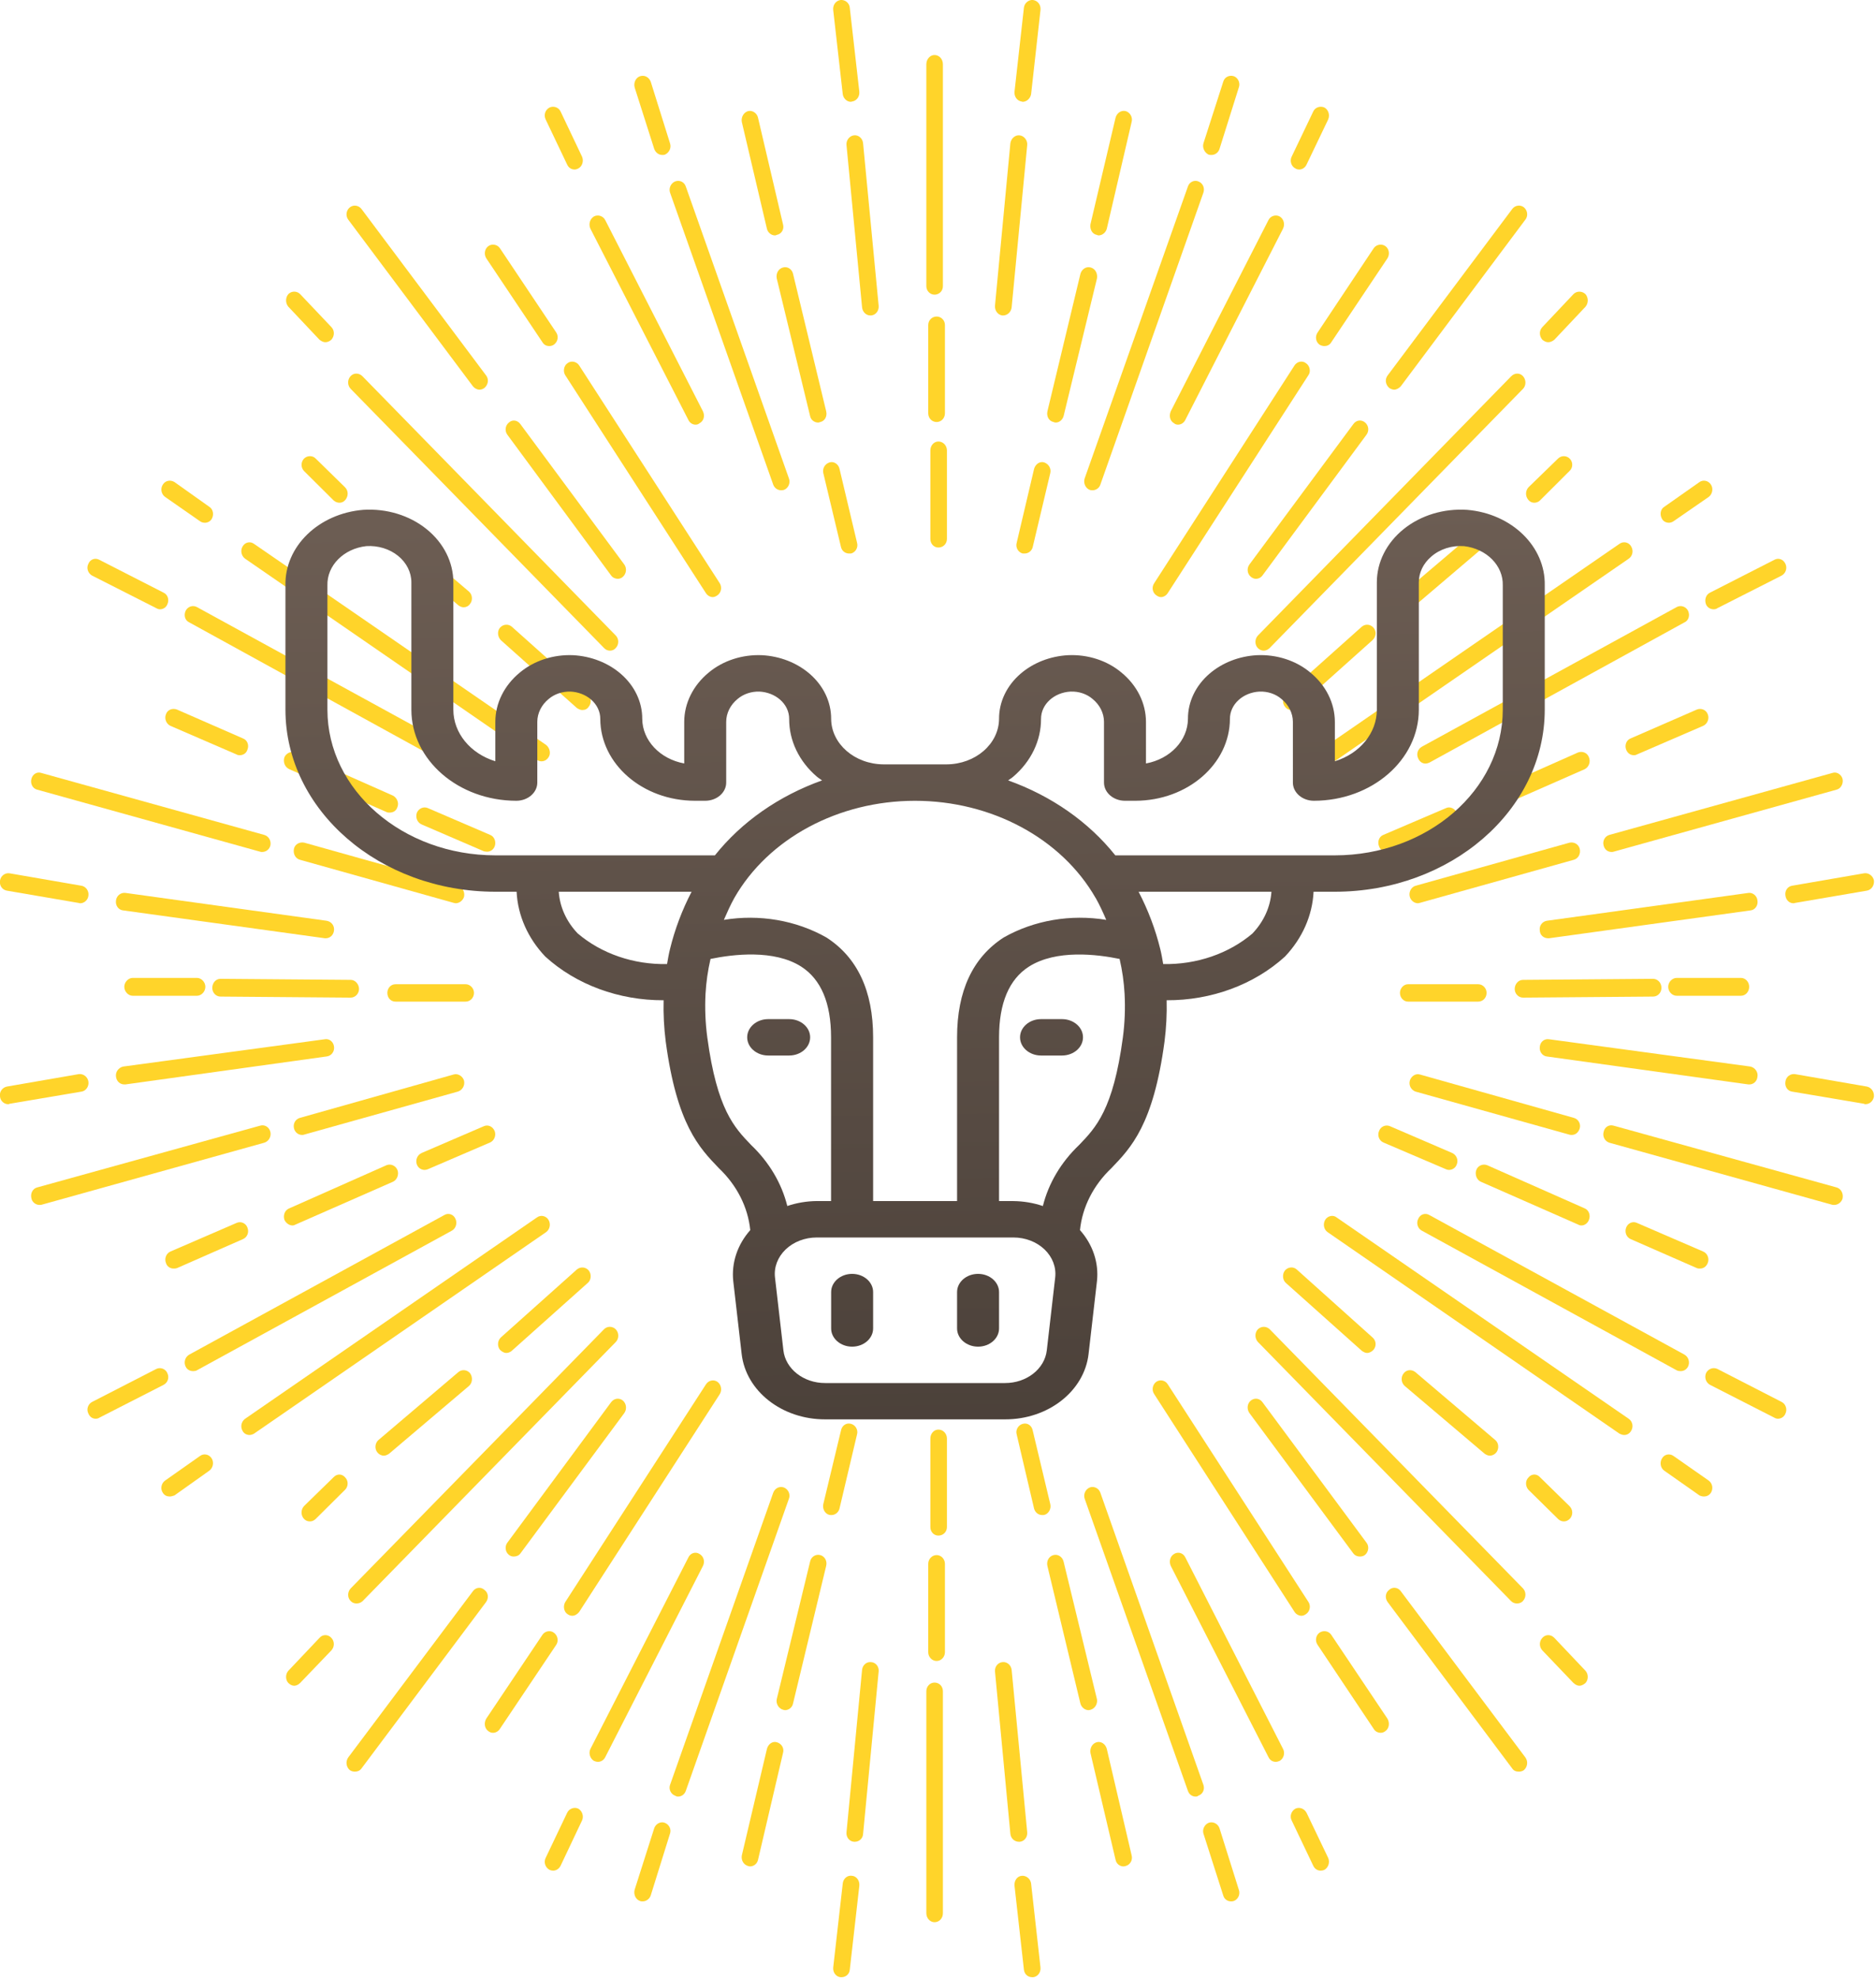 <?xml version="1.0" encoding="UTF-8" standalone="no"?>
<svg
   xmlns:dc="http://purl.org/dc/elements/1.1/"
   xmlns:cc="http://creativecommons.org/ns#"
   xmlns:rdf="http://www.w3.org/1999/02/22-rdf-syntax-ns#"
   xmlns:svg="http://www.w3.org/2000/svg"
   xmlns="http://www.w3.org/2000/svg"
   xmlns:xlink="http://www.w3.org/1999/xlink"
   xmlns:sodipodi="http://sodipodi.sourceforge.net/DTD/sodipodi-0.dtd"
   xmlns:inkscape="http://www.inkscape.org/namespaces/inkscape"
   height="229.114"
   viewBox="0 0 25.474 22.374"
   width="217.378"
   version="1.1"
   id="svg826"
   sodipodi:docname="moose.svg"
   inkscape:version="0.92.2 (5c3e80d, 2017-08-06)">
  <defs
     id="defs830">
    <linearGradient
       inkscape:collect="always"
       id="linearGradient881">
      <stop
         style="stop-color:#6c5d53;stop-opacity:1;"
         offset="0"
         id="stop877" />
      <stop
         style="stop-color:#483e37;stop-opacity:1"
         offset="1"
         id="stop879" />
    </linearGradient>
    <linearGradient
       inkscape:collect="always"
       xlink:href="#linearGradient881"
       id="linearGradient883"
       x1="30.446"
       y1="0.383"
       x2="31.485"
       y2="55.453"
       gradientUnits="userSpaceOnUse" />
    <linearGradient
       inkscape:collect="always"
       xlink:href="#linearGradient881"
       id="linearGradient6972"
       gradientUnits="userSpaceOnUse"
       x1="30.446"
       y1="0.383"
       x2="31.485"
       y2="55.453" />
    <linearGradient
       inkscape:collect="always"
       xlink:href="#linearGradient881"
       id="linearGradient6974"
       gradientUnits="userSpaceOnUse"
       x1="30.446"
       y1="0.383"
       x2="31.485"
       y2="55.453" />
    <linearGradient
       inkscape:collect="always"
       xlink:href="#linearGradient881"
       id="linearGradient6976"
       gradientUnits="userSpaceOnUse"
       x1="30.446"
       y1="0.383"
       x2="31.485"
       y2="55.453" />
    <linearGradient
       inkscape:collect="always"
       xlink:href="#linearGradient881"
       id="linearGradient6978"
       gradientUnits="userSpaceOnUse"
       x1="30.446"
       y1="0.383"
       x2="31.485"
       y2="55.453" />
    <linearGradient
       inkscape:collect="always"
       xlink:href="#linearGradient881"
       id="linearGradient6980"
       gradientUnits="userSpaceOnUse"
       x1="30.446"
       y1="0.383"
       x2="31.485"
       y2="55.453" />
    <linearGradient
       inkscape:collect="always"
       xlink:href="#linearGradient881"
       id="linearGradient6982"
       gradientUnits="userSpaceOnUse"
       x1="30.446"
       y1="0.383"
       x2="31.485"
       y2="55.453" />
  </defs>
  <sodipodi:namedview
     pagecolor="#ffffff"
     bordercolor="#666666"
     borderopacity="1"
     objecttolerance="10"
     gridtolerance="10"
     guidetolerance="10"
     inkscape:pageopacity="0"
     inkscape:pageshadow="2"
     inkscape:window-width="1920"
     inkscape:window-height="1017"
     id="namedview828"
     showgrid="false"
     fit-margin-top="0"
     fit-margin-left="0"
     fit-margin-right="0"
     fit-margin-bottom="0"
     inkscape:zoom="1.65625"
     inkscape:cx="68.444325"
     inkscape:cy="93.365262"
     inkscape:window-x="-8"
     inkscape:window-y="-8"
     inkscape:window-maximized="1"
     inkscape:current-layer="svg826" />
  <g
     transform="matrix(0.288,0,0,0.304,-1.678,-3.758)"
     id="g5632"
     style="fill:#ffd42a">
    <g
       id="g5122"
       style="fill:#ffd42a">
      <path
         inkscape:connector-curvature="0"
         d="m 27.783,49.725 h -3.308 c -0.225,0 -0.385,-0.166 -0.385,-0.391 0,-0.207 0.16,-0.385 0.385,-0.385 h 3.308 c 0.207,0 0.391,0.178 0.391,0.385 0,0.225 -0.184,0.391 -0.391,0.391 z"
         id="path5120"
         style="fill:#ffd42a" />
    </g>
    <g
       id="g5126"
       style="fill:#ffd42a">
      <path
         inkscape:connector-curvature="0"
         d="M 22.362,49.547 H 22.35 L 16.226,49.5 c -0.219,0 -0.391,-0.171 -0.391,-0.391 0.006,-0.23 0.171,-0.402 0.391,-0.402 v 0 l 6.137,0.047 c 0.213,0 0.391,0.195 0.391,0.408 -0.001,0.208 -0.179,0.385 -0.392,0.385 z"
         id="path5124"
         style="fill:#ffd42a" />
    </g>
    <g
       id="g5130"
       style="fill:#ffd42a">
      <path
         inkscape:connector-curvature="0"
         d="m 15.113,49.464 h -3.03 c -0.207,0 -0.396,-0.183 -0.396,-0.402 0,-0.207 0.189,-0.396 0.396,-0.396 h 3.03 c 0.207,0 0.396,0.189 0.396,0.396 0,0.219 -0.189,0.402 -0.396,0.402 z"
         id="path5128"
         style="fill:#ffd42a" />
    </g>
    <g
       id="g5134"
       style="fill:#ffd42a">
      <path
         inkscape:connector-curvature="0"
         d="m 21.19,46.896 c -0.023,0 -0.047,0 -0.047,0 l -9.505,-1.243 c -0.225,-0.018 -0.378,-0.219 -0.343,-0.444 0.023,-0.207 0.225,-0.367 0.45,-0.337 l 9.48,1.243 c 0.225,0.035 0.379,0.219 0.349,0.438 -0.028,0.213 -0.2,0.343 -0.384,0.343 z"
         id="path5132"
         style="fill:#ffd42a" />
    </g>
    <g
       id="g5138"
       style="fill:#ffd42a">
      <path
         inkscape:connector-curvature="0"
         d="m 9.615,45.333 c -0.024,0 -0.048,0 -0.071,-0.012 L 6.153,44.771 C 5.934,44.736 5.786,44.541 5.828,44.315 5.863,44.108 6.065,43.966 6.278,43.996 l 3.397,0.556 c 0.201,0.036 0.355,0.231 0.319,0.45 -0.024,0.189 -0.202,0.331 -0.379,0.331 z"
         id="path5136"
         style="fill:#ffd42a" />
    </g>
    <g
       id="g5142"
       style="fill:#ffd42a">
      <path
         inkscape:connector-curvature="0"
         d="m 27.31,45.333 c -0.024,0 -0.053,-0.012 -0.095,-0.018 l -7.244,-1.923 c -0.213,-0.053 -0.337,-0.266 -0.284,-0.497 0.047,-0.201 0.272,-0.313 0.491,-0.266 l 7.238,1.923 c 0.213,0.053 0.337,0.278 0.29,0.491 -0.053,0.166 -0.219,0.29 -0.396,0.29 z"
         id="path5140"
         style="fill:#ffd42a" />
    </g>
    <g
       id="g5146"
       style="fill:#ffd42a">
      <path
         inkscape:connector-curvature="0"
         d="m 18.185,43.043 c -0.036,0 -0.06,0 -0.095,-0.012 L 7.579,40.261 C 7.366,40.214 7.248,39.989 7.307,39.782 7.36,39.575 7.567,39.445 7.78,39.516 l 10.499,2.764 c 0.213,0.053 0.343,0.26 0.296,0.473 -0.048,0.184 -0.213,0.29 -0.39,0.29 z"
         id="path5144"
         style="fill:#ffd42a" />
    </g>
    <g
       id="g5150"
       style="fill:#ffd42a">
      <path
         inkscape:connector-curvature="0"
         d="m 28.79,43.031 c -0.059,0 -0.095,-0.012 -0.148,-0.018 l -2.93,-1.196 c -0.213,-0.083 -0.308,-0.319 -0.23,-0.526 0.083,-0.189 0.313,-0.29 0.515,-0.208 l 2.936,1.196 c 0.201,0.071 0.296,0.308 0.219,0.509 -0.067,0.16 -0.209,0.243 -0.362,0.243 z"
         id="path5148"
         style="fill:#ffd42a" />
    </g>
    <g
       id="g5154"
       style="fill:#ffd42a">
      <path
         inkscape:connector-curvature="0"
         d="m 24.197,41.285 c -0.054,0 -0.095,0 -0.143,-0.023 l -4.592,-1.917 c -0.213,-0.095 -0.296,-0.326 -0.225,-0.533 0.095,-0.195 0.332,-0.284 0.527,-0.213 l 4.592,1.929 c 0.195,0.101 0.29,0.326 0.207,0.515 -0.058,0.171 -0.206,0.242 -0.366,0.242 z"
         id="path5152"
         style="fill:#ffd42a" />
    </g>
    <g
       id="g5158"
       style="fill:#ffd42a">
      <path
         inkscape:connector-curvature="0"
         d="m 17.131,38.723 c -0.059,0 -0.101,-0.006 -0.154,-0.035 L 13.858,37.41 c -0.195,-0.089 -0.29,-0.32 -0.207,-0.515 0.071,-0.207 0.308,-0.284 0.515,-0.213 l 3.113,1.29 c 0.207,0.071 0.302,0.302 0.213,0.503 -0.054,0.171 -0.213,0.248 -0.361,0.248 z"
         id="path5156"
         style="fill:#ffd42a" />
    </g>
    <g
       id="g5162"
       style="fill:#ffd42a">
      <path
         inkscape:connector-curvature="0"
         d="m 26.955,39.096 c -0.071,0 -0.125,-0.023 -0.178,-0.042 L 14.752,32.793 C 14.551,32.71 14.48,32.48 14.58,32.272 c 0.101,-0.189 0.337,-0.261 0.527,-0.166 l 12.025,6.238 c 0.189,0.106 0.266,0.337 0.166,0.533 -0.071,0.142 -0.201,0.219 -0.343,0.219 z"
         id="path5160"
         style="fill:#ffd42a" />
    </g>
    <g
       id="g5166"
       style="fill:#ffd42a">
      <path
         inkscape:connector-curvature="0"
         d="m 13.367,32.207 c -0.047,0 -0.106,-0.012 -0.166,-0.047 l -3.03,-1.456 C 9.976,30.603 9.887,30.367 9.993,30.177 10.076,29.976 10.313,29.893 10.514,30 l 3.018,1.461 c 0.207,0.089 0.284,0.32 0.184,0.527 -0.065,0.148 -0.207,0.219 -0.349,0.219 z"
         id="path5164"
         style="fill:#ffd42a" />
    </g>
    <g
       id="g5170"
       style="fill:#ffd42a">
      <path
         inkscape:connector-curvature="0"
         d="m 31.352,38.995 c -0.065,0 -0.142,-0.023 -0.213,-0.065 L 17.38,29.946 c -0.177,-0.124 -0.231,-0.367 -0.112,-0.55 0.112,-0.183 0.355,-0.237 0.533,-0.112 l 13.771,8.978 c 0.178,0.13 0.237,0.385 0.119,0.55 -0.085,0.124 -0.203,0.183 -0.339,0.183 z"
         id="path5168"
         style="fill:#ffd42a" />
    </g>
    <g
       id="g5174"
       style="fill:#ffd42a">
      <path
         inkscape:connector-curvature="0"
         d="m 15.486,28.343 c -0.083,0 -0.166,-0.023 -0.225,-0.065 L 13.61,27.189 c -0.183,-0.124 -0.23,-0.373 -0.106,-0.55 0.119,-0.183 0.361,-0.225 0.551,-0.112 l 1.645,1.107 c 0.177,0.106 0.225,0.355 0.106,0.544 -0.072,0.112 -0.202,0.165 -0.32,0.165 z"
         id="path5172"
         style="fill:#ffd42a" />
    </g>
    <g
       id="g5178"
       style="fill:#ffd42a">
      <path
         inkscape:connector-curvature="0"
         d="m 33.281,36.705 c -0.077,0 -0.172,-0.036 -0.254,-0.089 l -3.586,-3.03 c -0.154,-0.148 -0.178,-0.396 -0.047,-0.55 0.154,-0.171 0.402,-0.183 0.562,-0.053 l 3.581,3.03 c 0.171,0.142 0.189,0.384 0.047,0.544 -0.072,0.107 -0.179,0.148 -0.303,0.148 z"
         id="path5176"
         style="fill:#ffd42a" />
    </g>
    <g
       id="g5182"
       style="fill:#ffd42a">
      <path
         inkscape:connector-curvature="0"
         d="m 27.688,32.118 c -0.083,0 -0.177,-0.035 -0.249,-0.088 l -3.764,-3.036 c -0.166,-0.136 -0.201,-0.378 -0.059,-0.544 0.142,-0.172 0.379,-0.189 0.556,-0.065 l 3.764,3.03 c 0.166,0.136 0.189,0.391 0.053,0.55 -0.07,0.1 -0.188,0.153 -0.301,0.153 z"
         id="path5180"
         style="fill:#ffd42a" />
    </g>
    <g
       id="g5186"
       style="fill:#ffd42a">
      <path
         inkscape:connector-curvature="0"
         d="m 21.83,27.449 c -0.101,0 -0.189,-0.036 -0.272,-0.101 l -1.396,-1.314 c -0.148,-0.142 -0.16,-0.385 -0.012,-0.544 0.142,-0.148 0.403,-0.166 0.556,-0.018 l 1.385,1.284 c 0.166,0.154 0.166,0.391 0.023,0.562 -0.083,0.096 -0.177,0.131 -0.284,0.131 z"
         id="path5184"
         style="fill:#ffd42a" />
    </g>
    <g
       id="g5190"
       style="fill:#ffd42a">
      <path
         inkscape:connector-curvature="0"
         d="m 34.589,34.054 c -0.118,0 -0.207,-0.042 -0.284,-0.119 L 22.362,22.365 c -0.154,-0.147 -0.166,-0.402 -0.012,-0.562 0.148,-0.16 0.402,-0.16 0.568,0 L 34.86,33.379 c 0.154,0.148 0.154,0.402 0,0.556 -0.07,0.077 -0.165,0.119 -0.271,0.119 z"
         id="path5188"
         style="fill:#ffd42a" />
    </g>
    <g
       id="g5194"
       style="fill:#ffd42a">
      <path
         inkscape:connector-curvature="0"
         d="m 21.167,20.282 c -0.095,0 -0.189,-0.047 -0.278,-0.112 l -1.468,-1.474 c -0.142,-0.16 -0.142,-0.402 0,-0.562 0.154,-0.148 0.403,-0.148 0.557,0 l 1.474,1.473 c 0.154,0.154 0.154,0.391 0,0.562 -0.078,0.066 -0.179,0.113 -0.285,0.113 z"
         id="path5192"
         style="fill:#ffd42a" />
    </g>
    <g
       id="g5198"
       style="fill:#ffd42a">
      <path
         inkscape:connector-curvature="0"
         d="m 28.435,22.401 c -0.119,0 -0.237,-0.065 -0.308,-0.148 l -5.882,-7.445 c -0.13,-0.166 -0.101,-0.408 0.071,-0.544 0.178,-0.136 0.42,-0.095 0.556,0.071 l 5.871,7.427 c 0.142,0.172 0.106,0.408 -0.071,0.557 -0.06,0.046 -0.143,0.082 -0.237,0.082 z"
         id="path5196"
         style="fill:#ffd42a" />
    </g>
    <g
       id="g5202"
       style="fill:#ffd42a">
      <path
         inkscape:connector-curvature="0"
         d="m 34.95,30.846 c -0.112,0 -0.243,-0.053 -0.314,-0.154 l -4.888,-6.279 c -0.13,-0.166 -0.106,-0.408 0.071,-0.544 0.166,-0.148 0.414,-0.106 0.544,0.071 l 4.894,6.262 c 0.136,0.171 0.101,0.42 -0.065,0.556 -0.065,0.058 -0.153,0.088 -0.242,0.088 z"
         id="path5200"
         style="fill:#ffd42a" />
    </g>
    <g
       id="g5206"
       style="fill:#ffd42a">
      <path
         inkscape:connector-curvature="0"
         d="m 39.43,31.663 c -0.119,0 -0.249,-0.071 -0.32,-0.177 l -6.628,-9.724 c -0.119,-0.166 -0.077,-0.426 0.095,-0.539 0.177,-0.136 0.438,-0.077 0.556,0.095 l 6.628,9.724 c 0.118,0.183 0.071,0.42 -0.107,0.539 -0.07,0.046 -0.141,0.082 -0.224,0.082 z"
         id="path5204"
         style="fill:#ffd42a" />
    </g>
    <g
       id="g5210"
       style="fill:#ffd42a">
      <path
         inkscape:connector-curvature="0"
         d="m 31.719,20.454 c -0.112,0 -0.237,-0.047 -0.313,-0.166 l -2.651,-3.752 c -0.118,-0.177 -0.083,-0.42 0.095,-0.544 0.166,-0.118 0.426,-0.077 0.544,0.089 l 2.657,3.764 c 0.125,0.178 0.077,0.415 -0.106,0.544 -0.066,0.041 -0.137,0.065 -0.226,0.065 z"
         id="path5208"
         style="fill:#ffd42a" />
    </g>
    <g
       id="g5214"
       style="fill:#ffd42a">
      <path
         inkscape:connector-curvature="0"
         d="m 38.613,23.963 c -0.13,0 -0.272,-0.083 -0.332,-0.213 l -4.616,-8.534 c -0.101,-0.202 -0.024,-0.444 0.166,-0.551 0.189,-0.095 0.432,-0.023 0.533,0.166 l 4.604,8.534 c 0.107,0.213 0.036,0.438 -0.166,0.539 -0.058,0.048 -0.117,0.059 -0.189,0.059 z"
         id="path5212"
         style="fill:#ffd42a" />
    </g>
    <g
       id="g5218"
       style="fill:#ffd42a">
      <path
         inkscape:connector-curvature="0"
         d="m 32.92,12.571 c -0.153,0 -0.284,-0.077 -0.355,-0.225 L 31.553,10.334 C 31.452,10.133 31.535,9.902 31.736,9.802 31.925,9.719 32.162,9.79 32.257,9.979 l 1.012,2.018 c 0.089,0.189 0.012,0.438 -0.178,0.527 -0.058,0.03 -0.123,0.047 -0.171,0.047 z"
         id="path5216"
         style="fill:#ffd42a" />
    </g>
    <g
       id="g5222"
       style="fill:#ffd42a">
      <path
         inkscape:connector-curvature="0"
         d="m 42.661,26.893 c -0.166,0 -0.319,-0.095 -0.379,-0.254 L 37.418,13.602 c -0.071,-0.202 0.042,-0.42 0.236,-0.498 0.208,-0.077 0.438,0.018 0.509,0.231 l 4.859,13.026 c 0.083,0.201 -0.024,0.438 -0.231,0.515 -0.047,0.011 -0.094,0.017 -0.13,0.017 z"
         id="path5220"
         style="fill:#ffd42a" />
    </g>
    <g
       id="g5226"
       style="fill:#ffd42a">
      <path
         inkscape:connector-curvature="0"
         d="m 37.051,11.92 c -0.171,0 -0.313,-0.106 -0.378,-0.266 L 35.75,8.908 C 35.691,8.7 35.797,8.47 36.004,8.405 c 0.213,-0.065 0.42,0.042 0.503,0.243 l 0.912,2.758 c 0.071,0.201 -0.047,0.42 -0.249,0.503 -0.036,0.011 -0.084,0.011 -0.119,0.011 z"
         id="path5224"
         style="fill:#ffd42a" />
    </g>
    <g
       id="g5230"
       style="fill:#ffd42a">
      <path
         inkscape:connector-curvature="0"
         d="m 45.857,29.716 c -0.171,0 -0.332,-0.106 -0.378,-0.284 l -0.835,-3.308 c -0.047,-0.208 0.077,-0.409 0.29,-0.474 0.207,-0.065 0.426,0.077 0.474,0.284 l 0.829,3.308 c 0.059,0.207 -0.071,0.42 -0.284,0.474 -0.031,0 -0.072,0 -0.096,0 z"
         id="path5228"
         style="fill:#ffd42a" />
    </g>
    <g
       id="g5234"
       style="fill:#ffd42a">
      <path
         inkscape:connector-curvature="0"
         d="m 44.401,23.869 c -0.178,0 -0.344,-0.118 -0.379,-0.29 L 42.448,17.43 c -0.042,-0.225 0.083,-0.432 0.296,-0.485 0.213,-0.059 0.426,0.077 0.474,0.284 l 1.562,6.137 c 0.059,0.231 -0.071,0.438 -0.278,0.479 -0.042,0.012 -0.065,0.024 -0.101,0.024 z"
         id="path5232"
         style="fill:#ffd42a" />
    </g>
    <g
       id="g5238"
       style="fill:#ffd42a">
      <path
         inkscape:connector-curvature="0"
         d="m 42.365,15.513 c -0.177,0 -0.337,-0.13 -0.379,-0.296 l -1.184,-4.77 c -0.041,-0.208 0.083,-0.426 0.296,-0.485 0.201,-0.047 0.42,0.088 0.468,0.296 l 1.178,4.758 c 0.065,0.219 -0.065,0.432 -0.296,0.474 -0.017,0.005 -0.047,0.023 -0.083,0.023 z"
         id="path5236"
         style="fill:#ffd42a" />
    </g>
    <g
       id="g5242"
       style="fill:#ffd42a">
      <path
         inkscape:connector-curvature="0"
         d="m 46.863,19.087 c -0.201,0 -0.367,-0.154 -0.391,-0.361 l -0.734,-7.244 c -0.024,-0.213 0.136,-0.415 0.355,-0.438 0.213,-0.024 0.402,0.136 0.426,0.349 l 0.734,7.255 c 0.023,0.225 -0.13,0.415 -0.344,0.438 -0.022,0.001 -0.034,0.001 -0.046,0.001 z"
         id="path5240"
         style="fill:#ffd42a" />
    </g>
    <g
       id="g5246"
       style="fill:#ffd42a">
      <path
         inkscape:connector-curvature="0"
         d="m 45.94,9.547 c -0.189,0 -0.355,-0.16 -0.379,-0.343 l -0.45,-3.758 c -0.023,-0.231 0.13,-0.414 0.343,-0.444 0.213,-0.023 0.42,0.13 0.438,0.343 l 0.45,3.746 c 0.024,0.225 -0.13,0.415 -0.343,0.444 -0.029,0 -0.036,0.012 -0.059,0.012 z"
         id="path5244"
         style="fill:#ffd42a" />
    </g>
    <g
       id="g5250"
       style="fill:#ffd42a">
      <path
         inkscape:connector-curvature="0"
         d="m 75.521,49.725 h -3.309 c -0.201,0 -0.379,-0.166 -0.379,-0.391 0,-0.207 0.178,-0.385 0.379,-0.385 h 3.309 c 0.219,0 0.396,0.178 0.396,0.385 0.001,0.225 -0.177,0.391 -0.396,0.391 z"
         id="path5248"
         style="fill:#ffd42a" />
    </g>
    <g
       id="g5254"
       style="fill:#ffd42a">
      <path
         inkscape:connector-curvature="0"
         d="m 77.634,49.547 c -0.213,0 -0.391,-0.177 -0.391,-0.385 0,-0.213 0.166,-0.408 0.391,-0.408 l 6.131,-0.047 v 0 c 0.213,0 0.396,0.172 0.396,0.402 0,0.219 -0.171,0.391 -0.396,0.391 z"
         id="path5252"
         style="fill:#ffd42a" />
    </g>
    <g
       id="g5258"
       style="fill:#ffd42a">
      <path
         inkscape:connector-curvature="0"
         d="m 87.907,49.464 h -3.023 c -0.22,0 -0.403,-0.183 -0.403,-0.402 0,-0.207 0.184,-0.396 0.403,-0.396 h 3.023 c 0.226,0 0.391,0.189 0.391,0.396 0,0.219 -0.165,0.402 -0.391,0.402 z"
         id="path5256"
         style="fill:#ffd42a" />
    </g>
    <g
       id="g5262"
       style="fill:#ffd42a">
      <path
         inkscape:connector-curvature="0"
         d="m 78.817,46.896 c -0.201,0 -0.379,-0.13 -0.391,-0.343 -0.035,-0.219 0.118,-0.403 0.331,-0.438 l 9.505,-1.243 c 0.201,-0.029 0.408,0.13 0.426,0.337 0.042,0.225 -0.118,0.426 -0.331,0.444 l -9.492,1.243 c -0.024,0 -0.042,0 -0.048,0 z"
         id="path5260"
         style="fill:#ffd42a" />
    </g>
    <g
       id="g5266"
       style="fill:#ffd42a">
      <path
         inkscape:connector-curvature="0"
         d="m 90.381,45.333 c -0.189,0 -0.343,-0.142 -0.372,-0.332 -0.042,-0.219 0.095,-0.414 0.308,-0.45 l 3.402,-0.556 c 0.213,-0.03 0.414,0.112 0.462,0.319 0.023,0.225 -0.118,0.42 -0.331,0.456 l -3.397,0.55 c -0.024,0.013 -0.048,0.013 -0.072,0.013 z"
         id="path5264"
         style="fill:#ffd42a" />
    </g>
    <g
       id="g5270"
       style="fill:#ffd42a">
      <path
         inkscape:connector-curvature="0"
         d="m 72.681,45.333 c -0.178,0 -0.338,-0.125 -0.385,-0.29 -0.06,-0.213 0.071,-0.438 0.272,-0.491 l 7.255,-1.923 c 0.213,-0.047 0.427,0.065 0.485,0.266 0.06,0.231 -0.07,0.444 -0.278,0.497 l -7.255,1.923 c -0.03,0.006 -0.065,0.018 -0.094,0.018 z"
         id="path5268"
         style="fill:#ffd42a" />
    </g>
    <g
       id="g5274"
       style="fill:#ffd42a">
      <path
         inkscape:connector-curvature="0"
         d="m 81.812,43.043 c -0.183,0 -0.331,-0.106 -0.378,-0.29 -0.06,-0.213 0.07,-0.42 0.277,-0.473 l 10.505,-2.764 c 0.201,-0.071 0.426,0.059 0.485,0.266 0.047,0.207 -0.077,0.432 -0.284,0.479 l -10.511,2.77 c -0.029,0.012 -0.07,0.012 -0.094,0.012 z"
         id="path5272"
         style="fill:#ffd42a" />
    </g>
    <g
       id="g5278"
       style="fill:#ffd42a">
      <path
         inkscape:connector-curvature="0"
         d="m 71.207,43.031 c -0.154,0 -0.308,-0.083 -0.361,-0.243 -0.089,-0.201 0.006,-0.438 0.207,-0.509 l 2.953,-1.196 c 0.184,-0.083 0.42,0.018 0.503,0.208 0.089,0.207 -0.012,0.444 -0.219,0.526 l -2.93,1.196 c -0.047,0.007 -0.106,0.018 -0.153,0.018 z"
         id="path5276"
         style="fill:#ffd42a" />
    </g>
    <g
       id="g5282"
       style="fill:#ffd42a">
      <path
         inkscape:connector-curvature="0"
         d="m 75.799,41.285 c -0.153,0 -0.302,-0.071 -0.366,-0.242 -0.077,-0.189 0.012,-0.415 0.213,-0.515 l 4.586,-1.929 c 0.208,-0.071 0.433,0.018 0.51,0.213 0.089,0.207 0,0.438 -0.195,0.533 l -4.604,1.917 c -0.049,0.023 -0.096,0.023 -0.144,0.023 z"
         id="path5280"
         style="fill:#ffd42a" />
    </g>
    <g
       id="g5286"
       style="fill:#ffd42a">
      <path
         inkscape:connector-curvature="0"
         d="m 82.865,38.723 c -0.153,0 -0.296,-0.077 -0.367,-0.248 -0.082,-0.202 0.012,-0.432 0.214,-0.503 l 3.124,-1.29 c 0.195,-0.071 0.427,0.006 0.51,0.213 0.082,0.195 -0.013,0.426 -0.214,0.515 l -3.124,1.278 c -0.048,0.029 -0.102,0.035 -0.143,0.035 z"
         id="path5284"
         style="fill:#ffd42a" />
    </g>
    <g
       id="g5290"
       style="fill:#ffd42a">
      <path
         inkscape:connector-curvature="0"
         d="m 73.035,39.096 c -0.136,0 -0.271,-0.077 -0.337,-0.219 -0.106,-0.195 -0.035,-0.426 0.166,-0.533 l 12.02,-6.238 c 0.188,-0.095 0.432,-0.023 0.532,0.166 0.101,0.207 0.029,0.438 -0.172,0.521 l -12.025,6.261 c -0.053,0.018 -0.118,0.042 -0.184,0.042 z"
         id="path5288"
         style="fill:#ffd42a" />
    </g>
    <g
       id="g5294"
       style="fill:#ffd42a">
      <path
         inkscape:connector-curvature="0"
         d="m 86.629,32.207 c -0.153,0 -0.296,-0.071 -0.366,-0.219 -0.083,-0.207 -0.007,-0.438 0.195,-0.527 L 89.481,30 c 0.201,-0.107 0.427,-0.024 0.527,0.177 0.095,0.189 0.018,0.426 -0.184,0.527 l -3.03,1.456 c -0.046,0.035 -0.111,0.047 -0.165,0.047 z"
         id="path5292"
         style="fill:#ffd42a" />
    </g>
    <g
       id="g5298"
       style="fill:#ffd42a">
      <path
         inkscape:connector-curvature="0"
         d="m 68.639,38.995 c -0.125,0 -0.249,-0.059 -0.332,-0.184 -0.112,-0.166 -0.064,-0.42 0.119,-0.55 l 13.759,-8.978 c 0.184,-0.125 0.438,-0.071 0.545,0.112 0.124,0.184 0.077,0.426 -0.106,0.55 L 68.852,38.93 c -0.06,0.042 -0.143,0.065 -0.213,0.065 z"
         id="path5296"
         style="fill:#ffd42a" />
    </g>
    <g
       id="g5302"
       style="fill:#ffd42a">
      <path
         inkscape:connector-curvature="0"
         d="m 84.517,28.343 c -0.13,0 -0.255,-0.053 -0.325,-0.166 -0.119,-0.189 -0.083,-0.438 0.101,-0.544 l 1.663,-1.107 c 0.165,-0.112 0.414,-0.071 0.538,0.112 0.124,0.178 0.071,0.426 -0.101,0.55 l -1.663,1.089 c -0.066,0.042 -0.142,0.066 -0.213,0.066 z"
         id="path5300"
         style="fill:#ffd42a" />
    </g>
    <g
       id="g5306"
       style="fill:#ffd42a">
      <path
         inkscape:connector-curvature="0"
         d="m 66.709,36.705 c -0.106,0 -0.213,-0.042 -0.296,-0.148 -0.142,-0.16 -0.118,-0.403 0.042,-0.544 l 3.58,-3.03 c 0.166,-0.13 0.408,-0.118 0.557,0.053 0.142,0.154 0.118,0.402 -0.054,0.55 l -3.574,3.03 c -0.066,0.053 -0.16,0.089 -0.255,0.089 z"
         id="path5304"
         style="fill:#ffd42a" />
    </g>
    <g
       id="g5310"
       style="fill:#ffd42a">
      <path
         inkscape:connector-curvature="0"
         d="m 72.308,32.118 c -0.118,0 -0.236,-0.053 -0.296,-0.154 -0.154,-0.16 -0.118,-0.414 0.047,-0.55 l 3.765,-3.03 c 0.177,-0.125 0.414,-0.107 0.556,0.065 0.137,0.166 0.113,0.408 -0.059,0.544 l -3.764,3.036 c -0.072,0.054 -0.166,0.089 -0.249,0.089 z"
         id="path5308"
         style="fill:#ffd42a" />
    </g>
    <g
       id="g5314"
       style="fill:#ffd42a">
      <path
         inkscape:connector-curvature="0"
         d="m 78.166,27.449 c -0.106,0 -0.201,-0.036 -0.283,-0.13 -0.148,-0.171 -0.137,-0.408 0.012,-0.562 l 1.396,-1.284 c 0.166,-0.148 0.414,-0.13 0.557,0.018 0.153,0.16 0.142,0.402 -0.024,0.544 l -1.391,1.314 c -0.066,0.065 -0.172,0.1 -0.267,0.1 z"
         id="path5312"
         style="fill:#ffd42a" />
    </g>
    <g
       id="g5318"
       style="fill:#ffd42a">
      <path
         inkscape:connector-curvature="0"
         d="m 65.407,34.054 c -0.095,0 -0.201,-0.042 -0.278,-0.119 -0.153,-0.154 -0.142,-0.408 0.006,-0.556 L 77.077,21.803 c 0.166,-0.16 0.415,-0.16 0.562,0 0.148,0.16 0.148,0.415 -0.006,0.562 l -11.942,11.57 c -0.083,0.077 -0.177,0.119 -0.284,0.119 z"
         id="path5316"
         style="fill:#ffd42a" />
    </g>
    <g
       id="g5322"
       style="fill:#ffd42a">
      <path
         inkscape:connector-curvature="0"
         d="m 78.823,20.282 c -0.101,0 -0.195,-0.047 -0.278,-0.112 -0.153,-0.172 -0.153,-0.408 0,-0.562 l 1.468,-1.473 c 0.154,-0.148 0.402,-0.148 0.568,0 0.142,0.16 0.142,0.402 0,0.562 l -1.468,1.474 c -0.083,0.064 -0.189,0.111 -0.29,0.111 z"
         id="path5320"
         style="fill:#ffd42a" />
    </g>
    <g
       id="g5326"
       style="fill:#ffd42a">
      <path
         inkscape:connector-curvature="0"
         d="m 71.562,22.401 c -0.082,0 -0.177,-0.036 -0.242,-0.083 -0.172,-0.148 -0.207,-0.385 -0.065,-0.557 l 5.871,-7.427 c 0.13,-0.166 0.379,-0.208 0.557,-0.071 0.165,0.136 0.201,0.379 0.064,0.544 l -5.877,7.445 c -0.083,0.084 -0.202,0.149 -0.308,0.149 z"
         id="path5324"
         style="fill:#ffd42a" />
    </g>
    <g
       id="g5330"
       style="fill:#ffd42a">
      <path
         inkscape:connector-curvature="0"
         d="m 65.04,30.846 c -0.083,0 -0.159,-0.03 -0.236,-0.089 -0.178,-0.136 -0.201,-0.385 -0.065,-0.556 l 4.895,-6.262 c 0.13,-0.177 0.373,-0.219 0.557,-0.071 0.165,0.136 0.201,0.367 0.064,0.544 l -4.9,6.279 c -0.078,0.102 -0.191,0.155 -0.315,0.155 z"
         id="path5328"
         style="fill:#ffd42a" />
    </g>
    <g
       id="g5334"
       style="fill:#ffd42a">
      <path
         inkscape:connector-curvature="0"
         d="m 60.566,31.663 c -0.083,0 -0.154,-0.036 -0.225,-0.083 -0.178,-0.119 -0.226,-0.355 -0.095,-0.539 l 6.616,-9.724 c 0.118,-0.171 0.367,-0.231 0.544,-0.095 0.178,0.113 0.237,0.373 0.106,0.539 l -6.628,9.724 c -0.07,0.107 -0.199,0.178 -0.318,0.178 z"
         id="path5332"
         style="fill:#ffd42a" />
    </g>
    <g
       id="g5338"
       style="fill:#ffd42a">
      <path
         inkscape:connector-curvature="0"
         d="m 68.271,20.454 c -0.071,0 -0.166,-0.024 -0.236,-0.065 -0.178,-0.13 -0.213,-0.367 -0.083,-0.544 l 2.646,-3.764 c 0.124,-0.166 0.372,-0.207 0.55,-0.089 0.178,0.125 0.213,0.367 0.095,0.544 l -2.651,3.752 c -0.072,0.119 -0.202,0.166 -0.321,0.166 z"
         id="path5336"
         style="fill:#ffd42a" />
    </g>
    <g
       id="g5342"
       style="fill:#ffd42a">
      <path
         inkscape:connector-curvature="0"
         d="m 61.371,23.963 c -0.06,0 -0.13,-0.012 -0.184,-0.059 -0.195,-0.101 -0.254,-0.326 -0.16,-0.539 l 4.604,-8.534 c 0.095,-0.189 0.344,-0.261 0.527,-0.166 0.195,0.106 0.266,0.349 0.159,0.551 l -4.604,8.534 c -0.064,0.13 -0.2,0.213 -0.342,0.213 z"
         id="path5340"
         style="fill:#ffd42a" />
    </g>
    <g
       id="g5346"
       style="fill:#ffd42a">
      <path
         inkscape:connector-curvature="0"
         d="m 67.088,12.571 c -0.071,0 -0.142,-0.018 -0.184,-0.047 -0.195,-0.089 -0.278,-0.337 -0.178,-0.527 l 1.019,-2.018 c 0.089,-0.189 0.337,-0.26 0.526,-0.177 0.189,0.101 0.267,0.331 0.178,0.532 l -1.018,2.012 c -0.071,0.148 -0.213,0.225 -0.343,0.225 z"
         id="path5344"
         style="fill:#ffd42a" />
    </g>
    <g
       id="g5350"
       style="fill:#ffd42a">
      <path
         inkscape:connector-curvature="0"
         d="m 57.335,26.893 c -0.048,0 -0.095,-0.006 -0.13,-0.018 -0.207,-0.077 -0.308,-0.313 -0.237,-0.515 l 4.865,-13.026 c 0.07,-0.213 0.308,-0.308 0.497,-0.231 0.213,0.077 0.308,0.296 0.236,0.498 l -4.858,13.037 c -0.054,0.16 -0.213,0.255 -0.373,0.255 z"
         id="path5348"
         style="fill:#ffd42a" />
    </g>
    <g
       id="g5354"
       style="fill:#ffd42a">
      <path
         inkscape:connector-curvature="0"
         d="m 62.951,11.92 c -0.041,0 -0.089,0 -0.136,-0.012 -0.189,-0.083 -0.308,-0.302 -0.249,-0.503 l 0.936,-2.758 c 0.059,-0.201 0.283,-0.308 0.497,-0.243 0.195,0.065 0.319,0.296 0.236,0.503 l -0.911,2.746 c -0.053,0.16 -0.207,0.267 -0.373,0.267 z"
         id="path5352"
         style="fill:#ffd42a" />
    </g>
    <g
       id="g5358"
       style="fill:#ffd42a">
      <path
         inkscape:connector-curvature="0"
         d="m 54.14,29.716 c -0.036,0 -0.06,0 -0.095,0 -0.213,-0.053 -0.344,-0.267 -0.284,-0.474 l 0.822,-3.308 c 0.065,-0.207 0.267,-0.349 0.479,-0.284 0.201,0.065 0.337,0.266 0.284,0.474 l -0.829,3.308 c -0.046,0.177 -0.212,0.284 -0.377,0.284 z"
         id="path5356"
         style="fill:#ffd42a" />
    </g>
    <g
       id="g5362"
       style="fill:#ffd42a">
      <path
         inkscape:connector-curvature="0"
         d="m 55.602,23.869 c -0.036,0 -0.077,-0.012 -0.102,-0.024 -0.213,-0.041 -0.343,-0.248 -0.289,-0.479 l 1.556,-6.137 c 0.06,-0.207 0.272,-0.343 0.485,-0.284 0.213,0.054 0.332,0.261 0.296,0.485 l -1.574,6.149 c -0.053,0.171 -0.202,0.29 -0.372,0.29 z"
         id="path5360"
         style="fill:#ffd42a" />
    </g>
    <g
       id="g5366"
       style="fill:#ffd42a">
      <path
         inkscape:connector-curvature="0"
         d="m 57.619,15.513 c -0.023,0 -0.06,-0.018 -0.083,-0.024 -0.219,-0.042 -0.331,-0.254 -0.296,-0.474 l 1.184,-4.758 c 0.06,-0.208 0.261,-0.343 0.474,-0.296 0.213,0.059 0.343,0.278 0.284,0.485 l -1.172,4.77 c -0.048,0.166 -0.207,0.297 -0.391,0.297 z"
         id="path5364"
         style="fill:#ffd42a" />
    </g>
    <g
       id="g5370"
       style="fill:#ffd42a">
      <path
         inkscape:connector-curvature="0"
         d="m 53.121,19.087 c -0.012,0 -0.023,0 -0.035,0 -0.21,-0.023 -0.364,-0.213 -0.347,-0.438 l 0.726,-7.255 c 0.035,-0.213 0.225,-0.373 0.438,-0.349 0.213,0.023 0.379,0.225 0.355,0.438 l -0.734,7.244 c -0.024,0.206 -0.202,0.36 -0.403,0.36 z"
         id="path5368"
         style="fill:#ffd42a" />
    </g>
    <g
       id="g5374"
       style="fill:#ffd42a">
      <path
         inkscape:connector-curvature="0"
         d="M 54.045,9.547 C 54.027,9.547 54.009,9.535 53.997,9.535 53.784,9.506 53.637,9.316 53.66,9.091 l 0.443,-3.746 c 0.023,-0.213 0.237,-0.367 0.433,-0.343 0.219,0.03 0.372,0.213 0.349,0.444 L 54.442,9.204 C 54.411,9.387 54.24,9.547 54.045,9.547 Z"
         id="path5372"
         style="fill:#ffd42a" />
    </g>
    <g
       id="g5378"
       style="fill:#ffd42a">
      <path
         inkscape:connector-curvature="0"
         d="m 50.071,29.449 c -0.213,0 -0.379,-0.166 -0.379,-0.385 v -3.953 c 0,-0.213 0.166,-0.396 0.379,-0.396 0.225,0 0.402,0.184 0.402,0.396 v 3.953 c 0,0.22 -0.178,0.385 -0.402,0.385 z"
         id="path5376"
         style="fill:#ffd42a" />
    </g>
    <g
       id="g5382"
       style="fill:#ffd42a">
      <path
         inkscape:connector-curvature="0"
         d="m 49.988,23.845 c -0.219,0 -0.396,-0.166 -0.396,-0.39 v -3.941 c 0,-0.213 0.177,-0.379 0.396,-0.379 0.213,0 0.391,0.166 0.391,0.379 v 3.941 c -10e-4,0.224 -0.178,0.39 -0.391,0.39 z"
         id="path5380"
         style="fill:#ffd42a" />
    </g>
    <g
       id="g5386"
       style="fill:#ffd42a">
      <path
         inkscape:connector-curvature="0"
         d="m 49.887,18.158 c -0.207,0 -0.385,-0.166 -0.385,-0.378 V 7.872 c 0,-0.23 0.178,-0.414 0.385,-0.414 0.225,0 0.396,0.184 0.396,0.414 v 9.907 c 10e-4,0.213 -0.171,0.379 -0.396,0.379 z"
         id="path5384"
         style="fill:#ffd42a" />
    </g>
    <g
       id="g5390"
       style="fill:#ffd42a">
      <path
         inkscape:connector-curvature="0"
         d="m 11.687,53.423 c -0.201,0 -0.367,-0.142 -0.391,-0.343 -0.036,-0.207 0.118,-0.414 0.343,-0.456 l 9.505,-1.219 c 0.201,-0.035 0.402,0.106 0.432,0.331 0.03,0.213 -0.124,0.415 -0.349,0.438 l -9.48,1.248 c -0.031,0.001 -0.043,0.001 -0.06,0.001 z"
         id="path5388"
         style="fill:#ffd42a" />
    </g>
    <g
       id="g5394"
       style="fill:#ffd42a">
      <path
         inkscape:connector-curvature="0"
         d="m 6.206,54.305 c -0.177,0 -0.355,-0.136 -0.378,-0.331 -0.042,-0.219 0.106,-0.414 0.325,-0.456 l 3.391,-0.556 c 0.207,-0.023 0.414,0.118 0.45,0.331 0.036,0.219 -0.118,0.42 -0.319,0.45 L 6.278,54.287 C 6.253,54.305 6.23,54.305 6.206,54.305 Z"
         id="path5392"
         style="fill:#ffd42a" />
    </g>
    <g
       id="g5398"
       style="fill:#ffd42a">
      <path
         inkscape:connector-curvature="0"
         d="m 20.066,55.678 c -0.166,0 -0.332,-0.106 -0.379,-0.296 -0.053,-0.207 0.071,-0.414 0.284,-0.467 l 7.244,-1.936 c 0.201,-0.06 0.432,0.077 0.491,0.278 0.047,0.213 -0.077,0.42 -0.29,0.485 l -7.255,1.923 c -0.024,0.013 -0.059,0.013 -0.095,0.013 z"
         id="path5396"
         style="fill:#ffd42a" />
    </g>
    <g
       id="g5402"
       style="fill:#ffd42a">
      <path
         inkscape:connector-curvature="0"
         d="m 7.686,58.803 c -0.177,0 -0.343,-0.124 -0.378,-0.29 -0.059,-0.225 0.059,-0.438 0.272,-0.491 l 10.511,-2.758 c 0.207,-0.059 0.426,0.054 0.485,0.284 0.047,0.213 -0.083,0.42 -0.296,0.479 l -10.5,2.77 c -0.023,0.006 -0.065,0.006 -0.094,0.006 z"
         id="path5400"
         style="fill:#ffd42a" />
    </g>
    <g
       id="g5406"
       style="fill:#ffd42a">
      <path
         inkscape:connector-curvature="0"
         d="m 25.848,57.24 c -0.154,0 -0.302,-0.083 -0.367,-0.242 -0.077,-0.201 0.018,-0.427 0.23,-0.516 l 2.93,-1.195 c 0.195,-0.082 0.42,0.012 0.509,0.22 0.077,0.195 -0.018,0.426 -0.219,0.509 l -2.936,1.195 c -0.046,0.018 -0.105,0.029 -0.147,0.029 z"
         id="path5404"
         style="fill:#ffd42a" />
    </g>
    <g
       id="g5410"
       style="fill:#ffd42a">
      <path
         inkscape:connector-curvature="0"
         d="m 19.616,59.72 c -0.153,0 -0.308,-0.106 -0.378,-0.248 -0.071,-0.201 0.012,-0.438 0.225,-0.515 l 4.592,-1.93 c 0.195,-0.071 0.42,0.018 0.509,0.213 0.083,0.195 -0.012,0.444 -0.207,0.527 l -4.592,1.911 c -0.054,0.03 -0.101,0.042 -0.149,0.042 z"
         id="path5408"
         style="fill:#ffd42a" />
    </g>
    <g
       id="g5414"
       style="fill:#ffd42a">
      <path
         inkscape:connector-curvature="0"
         d="m 14.012,61.644 c -0.16,0 -0.308,-0.083 -0.361,-0.249 -0.083,-0.195 0.012,-0.426 0.207,-0.509 l 3.119,-1.278 c 0.201,-0.089 0.438,0.006 0.515,0.207 0.088,0.207 -0.006,0.433 -0.213,0.516 l -3.113,1.296 c -0.059,0.017 -0.101,0.017 -0.154,0.017 z"
         id="path5412"
         style="fill:#ffd42a" />
    </g>
    <g
       id="g5418"
       style="fill:#ffd42a">
      <path
         inkscape:connector-curvature="0"
         d="m 14.93,66.224 c -0.143,0 -0.284,-0.064 -0.35,-0.201 -0.101,-0.189 -0.029,-0.432 0.172,-0.538 l 12.025,-6.231 c 0.189,-0.106 0.426,-0.036 0.521,0.165 0.101,0.189 0.024,0.433 -0.166,0.533 l -12.025,6.237 c -0.047,0.029 -0.119,0.035 -0.177,0.035 z"
         id="path5416"
         style="fill:#ffd42a" />
    </g>
    <g
       id="g5422"
       style="fill:#ffd42a">
      <path
         inkscape:connector-curvature="0"
         d="m 10.337,68.349 c -0.142,0 -0.272,-0.071 -0.343,-0.23 -0.106,-0.189 -0.018,-0.427 0.178,-0.521 l 3.03,-1.474 c 0.189,-0.082 0.426,-0.006 0.515,0.189 0.101,0.201 0.023,0.427 -0.184,0.527 l -3.018,1.461 c -0.054,0.036 -0.119,0.048 -0.178,0.048 z"
         id="path5420"
         style="fill:#ffd42a" />
    </g>
    <g
       id="g5426"
       style="fill:#ffd42a">
      <path
         inkscape:connector-curvature="0"
         d="m 17.593,69.076 c -0.13,0 -0.261,-0.059 -0.326,-0.178 -0.119,-0.183 -0.065,-0.42 0.112,-0.544 l 13.759,-8.989 c 0.184,-0.131 0.432,-0.077 0.551,0.106 0.118,0.189 0.059,0.432 -0.119,0.55 L 17.8,69.018 c -0.054,0.029 -0.136,0.058 -0.207,0.058 z"
         id="path5424"
         style="fill:#ffd42a" />
    </g>
    <g
       id="g5430"
       style="fill:#ffd42a">
      <path
         inkscape:connector-curvature="0"
         d="m 13.829,71.822 c -0.13,0 -0.249,-0.047 -0.326,-0.166 -0.124,-0.171 -0.077,-0.42 0.106,-0.544 l 1.651,-1.101 c 0.178,-0.124 0.426,-0.071 0.544,0.106 0.119,0.172 0.071,0.426 -0.106,0.55 l -1.645,1.107 c -0.082,0.025 -0.154,0.048 -0.224,0.048 z"
         id="path5428"
         style="fill:#ffd42a" />
    </g>
    <g
       id="g5434"
       style="fill:#ffd42a">
      <path
         inkscape:connector-curvature="0"
         d="m 29.701,65.413 c -0.118,0 -0.219,-0.065 -0.308,-0.147 -0.13,-0.166 -0.106,-0.408 0.047,-0.545 l 3.586,-3.036 c 0.177,-0.136 0.414,-0.112 0.556,0.042 0.142,0.165 0.124,0.432 -0.047,0.562 l -3.581,3.03 c -0.064,0.053 -0.159,0.094 -0.253,0.094 z"
         id="path5432"
         style="fill:#ffd42a" />
    </g>
    <g
       id="g5438"
       style="fill:#ffd42a">
      <path
         inkscape:connector-curvature="0"
         d="m 23.925,70 c -0.118,0 -0.237,-0.06 -0.308,-0.148 -0.142,-0.172 -0.106,-0.426 0.059,-0.556 l 3.764,-3.03 c 0.166,-0.131 0.415,-0.106 0.55,0.053 0.136,0.178 0.113,0.433 -0.053,0.568 l -3.764,3.024 C 24.103,69.958 24.008,70 23.925,70 Z"
         id="path5436"
         style="fill:#ffd42a" />
    </g>
    <g
       id="g5442"
       style="fill:#ffd42a">
      <path
         inkscape:connector-curvature="0"
         d="m 20.433,72.935 c -0.106,0 -0.207,-0.041 -0.284,-0.124 -0.148,-0.166 -0.136,-0.408 0.012,-0.562 l 1.396,-1.29 c 0.166,-0.165 0.408,-0.153 0.556,0.024 0.142,0.142 0.142,0.396 -0.023,0.544 l -1.385,1.302 c -0.082,0.07 -0.165,0.106 -0.272,0.106 z"
         id="path5440"
         style="fill:#ffd42a" />
    </g>
    <g
       id="g5446"
       style="fill:#ffd42a">
      <path
         inkscape:connector-curvature="0"
         d="m 22.635,76.599 c -0.101,0 -0.201,-0.03 -0.284,-0.119 -0.154,-0.153 -0.142,-0.402 0.012,-0.556 l 11.943,-11.57 c 0.154,-0.147 0.402,-0.142 0.556,0.006 0.154,0.16 0.154,0.409 0,0.562 L 22.919,76.498 c -0.083,0.07 -0.184,0.101 -0.284,0.101 z"
         id="path5444"
         style="fill:#ffd42a" />
    </g>
    <g
       id="g5450"
       style="fill:#ffd42a">
      <path
         inkscape:connector-curvature="0"
         d="m 19.699,80.273 c -0.106,0 -0.201,-0.054 -0.278,-0.124 -0.142,-0.143 -0.142,-0.396 0,-0.545 l 1.468,-1.468 c 0.148,-0.165 0.408,-0.165 0.562,0 0.154,0.154 0.154,0.396 0,0.557 l -1.474,1.456 C 19.9,80.22 19.8,80.273 19.699,80.273 Z"
         id="path5448"
         style="fill:#ffd42a" />
    </g>
    <g
       id="g5454"
       style="fill:#ffd42a">
      <path
         inkscape:connector-curvature="0"
         d="m 22.558,84.108 c -0.077,0 -0.166,-0.018 -0.243,-0.071 -0.171,-0.142 -0.201,-0.385 -0.071,-0.562 l 5.882,-7.427 c 0.13,-0.172 0.379,-0.201 0.544,-0.054 0.178,0.125 0.213,0.361 0.071,0.545 l -5.871,7.427 c -0.081,0.106 -0.194,0.142 -0.312,0.142 z"
         id="path5452"
         style="fill:#ffd42a" />
    </g>
    <g
       id="g5458"
       style="fill:#ffd42a">
      <path
         inkscape:connector-curvature="0"
         d="m 30.05,74.503 c -0.077,0 -0.16,-0.018 -0.23,-0.076 -0.178,-0.131 -0.201,-0.385 -0.071,-0.545 l 4.888,-6.267 c 0.142,-0.184 0.391,-0.208 0.557,-0.077 0.166,0.136 0.201,0.385 0.065,0.562 l -4.894,6.262 c -0.073,0.1 -0.197,0.141 -0.315,0.141 z"
         id="path5456"
         style="fill:#ffd42a" />
    </g>
    <g
       id="g5462"
       style="fill:#ffd42a">
      <path
         inkscape:connector-curvature="0"
         d="m 32.808,77.148 c -0.083,0 -0.16,-0.029 -0.23,-0.077 -0.172,-0.112 -0.213,-0.366 -0.095,-0.544 l 6.628,-9.712 c 0.125,-0.183 0.367,-0.23 0.544,-0.112 0.178,0.125 0.225,0.373 0.107,0.551 l -6.628,9.723 c -0.084,0.101 -0.202,0.171 -0.326,0.171 z"
         id="path5460"
         style="fill:#ffd42a" />
    </g>
    <g
       id="g5466"
       style="fill:#ffd42a">
      <path
         inkscape:connector-curvature="0"
         d="m 29.073,82.374 c -0.083,0 -0.154,-0.023 -0.225,-0.077 -0.178,-0.118 -0.213,-0.366 -0.095,-0.556 l 2.651,-3.746 c 0.118,-0.166 0.373,-0.213 0.539,-0.089 0.183,0.124 0.231,0.373 0.106,0.544 l -2.657,3.753 c -0.07,0.107 -0.2,0.171 -0.319,0.171 z"
         id="path5464"
         style="fill:#ffd42a" />
    </g>
    <g
       id="g5470"
       style="fill:#ffd42a">
      <path
         inkscape:connector-curvature="0"
         d="m 34.021,83.67 c -0.071,0 -0.13,-0.018 -0.189,-0.041 -0.189,-0.106 -0.266,-0.355 -0.166,-0.539 l 4.616,-8.545 c 0.095,-0.195 0.332,-0.272 0.521,-0.16 0.201,0.106 0.272,0.344 0.166,0.539 l -4.604,8.533 C 34.293,83.6 34.151,83.67 34.021,83.67 Z"
         id="path5468"
         style="fill:#ffd42a" />
    </g>
    <g
       id="g5474"
       style="fill:#ffd42a">
      <path
         inkscape:connector-curvature="0"
         d="m 31.908,88.529 c -0.065,0 -0.112,-0.012 -0.172,-0.036 -0.201,-0.106 -0.284,-0.337 -0.183,-0.532 l 1.012,-2.012 c 0.095,-0.195 0.337,-0.272 0.527,-0.189 0.189,0.106 0.267,0.337 0.178,0.526 l -1.012,2.024 c -0.071,0.136 -0.208,0.219 -0.35,0.219 z"
         id="path5472"
         style="fill:#ffd42a" />
    </g>
    <g
       id="g5478"
       style="fill:#ffd42a">
      <path
         inkscape:connector-curvature="0"
         d="m 37.797,85.221 c -0.054,0 -0.095,-0.012 -0.143,-0.041 -0.195,-0.065 -0.308,-0.29 -0.236,-0.479 l 4.864,-13.044 c 0.083,-0.213 0.308,-0.308 0.509,-0.236 0.207,0.083 0.313,0.308 0.231,0.503 l -4.859,13.038 c -0.059,0.164 -0.206,0.259 -0.366,0.259 z"
         id="path5476"
         style="fill:#ffd42a" />
    </g>
    <g
       id="g5482"
       style="fill:#ffd42a">
      <path
         inkscape:connector-curvature="0"
         d="m 36.128,89.902 c -0.047,0 -0.083,0 -0.125,-0.018 -0.207,-0.065 -0.313,-0.297 -0.254,-0.504 l 0.923,-2.746 c 0.071,-0.195 0.296,-0.313 0.497,-0.242 0.201,0.071 0.319,0.284 0.249,0.479 l -0.912,2.77 c -0.059,0.161 -0.224,0.261 -0.378,0.261 z"
         id="path5480"
         style="fill:#ffd42a" />
    </g>
    <g
       id="g5486"
       style="fill:#ffd42a">
      <path
         inkscape:connector-curvature="0"
         d="m 45.034,72.651 c -0.035,0 -0.065,0 -0.101,-0.007 -0.213,-0.047 -0.337,-0.271 -0.29,-0.479 l 0.835,-3.291 c 0.047,-0.23 0.26,-0.354 0.473,-0.296 0.213,0.054 0.343,0.272 0.284,0.468 l -0.829,3.32 c -0.046,0.172 -0.212,0.285 -0.372,0.285 z"
         id="path5484"
         style="fill:#ffd42a" />
    </g>
    <g
       id="g5490"
       style="fill:#ffd42a">
      <path
         inkscape:connector-curvature="0"
         d="m 42.839,81.362 c -0.03,0 -0.059,-0.012 -0.095,-0.018 -0.213,-0.06 -0.337,-0.272 -0.296,-0.468 l 1.574,-6.148 c 0.047,-0.213 0.26,-0.344 0.479,-0.29 0.207,0.053 0.337,0.26 0.278,0.485 l -1.562,6.143 c -0.035,0.172 -0.195,0.296 -0.378,0.296 z"
         id="path5488"
         style="fill:#ffd42a" />
    </g>
    <g
       id="g5494"
       style="fill:#ffd42a">
      <path
         inkscape:connector-curvature="0"
         d="m 41.182,88.34 c -0.023,0 -0.047,-0.012 -0.083,-0.018 -0.213,-0.054 -0.337,-0.261 -0.296,-0.474 l 1.184,-4.759 c 0.06,-0.213 0.261,-0.349 0.462,-0.295 0.23,0.059 0.361,0.271 0.296,0.479 l -1.178,4.771 c -0.042,0.184 -0.208,0.296 -0.385,0.296 z"
         id="path5492"
         style="fill:#ffd42a" />
    </g>
    <g
       id="g5498"
       style="fill:#ffd42a">
      <path
         inkscape:connector-curvature="0"
         d="m 46.129,87.239 c -0.012,0 -0.024,0 -0.036,0 -0.219,-0.013 -0.379,-0.201 -0.355,-0.427 l 0.734,-7.249 c 0.023,-0.213 0.213,-0.373 0.438,-0.344 0.213,0.018 0.367,0.207 0.344,0.414 L 46.52,86.89 c -0.012,0.207 -0.189,0.349 -0.391,0.349 z"
         id="path5496"
         style="fill:#ffd42a" />
    </g>
    <g
       id="g5502"
       style="fill:#ffd42a">
      <path
         inkscape:connector-curvature="0"
         d="m 45.502,93.287 c -0.018,0 -0.036,0 -0.047,0 -0.213,-0.023 -0.367,-0.213 -0.343,-0.438 l 0.45,-3.752 c 0.024,-0.208 0.213,-0.373 0.438,-0.338 0.213,0.018 0.367,0.219 0.343,0.444 l -0.45,3.746 c -0.018,0.208 -0.196,0.338 -0.391,0.338 z"
         id="path5500"
         style="fill:#ffd42a" />
    </g>
    <g
       id="g5506"
       style="fill:#ffd42a">
      <path
         inkscape:connector-curvature="0"
         d="m 88.31,53.423 c -0.023,0 -0.035,0 -0.047,0 l -9.505,-1.248 c -0.213,-0.023 -0.366,-0.226 -0.331,-0.438 0.023,-0.225 0.225,-0.366 0.438,-0.331 l 9.492,1.219 c 0.213,0.042 0.373,0.249 0.331,0.456 -0.017,0.2 -0.189,0.342 -0.378,0.342 z"
         id="path5504"
         style="fill:#ffd42a" />
    </g>
    <g
       id="g5510"
       style="fill:#ffd42a">
      <path
         inkscape:connector-curvature="0"
         d="m 93.778,54.305 c -0.023,0 -0.042,0 -0.06,-0.018 l -3.402,-0.544 c -0.213,-0.03 -0.35,-0.231 -0.308,-0.45 0.029,-0.213 0.23,-0.354 0.443,-0.331 l 3.397,0.556 c 0.213,0.042 0.354,0.237 0.331,0.456 -0.04,0.195 -0.2,0.331 -0.401,0.331 z"
         id="path5508"
         style="fill:#ffd42a" />
    </g>
    <g
       id="g5514"
       style="fill:#ffd42a">
      <path
         inkscape:connector-curvature="0"
         d="m 79.93,55.678 c -0.041,0 -0.07,0 -0.106,-0.012 l -7.255,-1.923 c -0.201,-0.065 -0.332,-0.272 -0.272,-0.485 0.06,-0.201 0.272,-0.338 0.479,-0.278 l 7.255,1.936 c 0.208,0.053 0.338,0.26 0.278,0.467 -0.059,0.188 -0.202,0.295 -0.379,0.295 z"
         id="path5512"
         style="fill:#ffd42a" />
    </g>
    <g
       id="g5518"
       style="fill:#ffd42a">
      <path
         inkscape:connector-curvature="0"
         d="m 92.311,58.803 c -0.023,0 -0.06,0 -0.095,-0.006 l -10.505,-2.77 c -0.207,-0.06 -0.337,-0.267 -0.277,-0.479 0.047,-0.23 0.26,-0.343 0.473,-0.284 l 10.511,2.758 c 0.207,0.054 0.331,0.267 0.284,0.491 -0.048,0.166 -0.214,0.29 -0.391,0.29 z"
         id="path5516"
         style="fill:#ffd42a" />
    </g>
    <g
       id="g5522"
       style="fill:#ffd42a">
      <path
         inkscape:connector-curvature="0"
         d="m 74.143,57.24 c -0.042,0 -0.101,-0.012 -0.137,-0.029 l -2.953,-1.195 c -0.201,-0.083 -0.296,-0.313 -0.207,-0.509 0.077,-0.208 0.313,-0.302 0.515,-0.22 l 2.93,1.195 c 0.207,0.089 0.308,0.314 0.219,0.516 -0.06,0.159 -0.214,0.242 -0.367,0.242 z"
         id="path5520"
         style="fill:#ffd42a" />
    </g>
    <g
       id="g5526"
       style="fill:#ffd42a">
      <path
         inkscape:connector-curvature="0"
         d="m 80.392,59.72 c -0.06,0 -0.106,-0.012 -0.16,-0.041 l -4.586,-1.911 c -0.201,-0.083 -0.29,-0.332 -0.213,-0.527 0.077,-0.195 0.308,-0.284 0.509,-0.213 l 4.604,1.93 c 0.195,0.076 0.284,0.313 0.195,0.515 -0.053,0.14 -0.195,0.247 -0.349,0.247 z"
         id="path5524"
         style="fill:#ffd42a" />
    </g>
    <g
       id="g5530"
       style="fill:#ffd42a">
      <path
         inkscape:connector-curvature="0"
         d="m 85.979,61.644 c -0.048,0 -0.095,0 -0.143,-0.018 L 82.712,60.33 c -0.202,-0.083 -0.296,-0.309 -0.214,-0.516 0.083,-0.201 0.309,-0.296 0.51,-0.207 l 3.124,1.278 c 0.201,0.083 0.296,0.313 0.214,0.509 -0.072,0.167 -0.202,0.25 -0.367,0.25 z"
         id="path5528"
         style="fill:#ffd42a" />
    </g>
    <g
       id="g5534"
       style="fill:#ffd42a">
      <path
         inkscape:connector-curvature="0"
         d="m 85.066,66.224 c -0.059,0 -0.118,-0.006 -0.183,-0.035 l -12.02,-6.237 c -0.201,-0.101 -0.272,-0.344 -0.166,-0.533 0.095,-0.201 0.331,-0.271 0.521,-0.165 l 12.025,6.231 c 0.201,0.106 0.272,0.349 0.172,0.538 -0.076,0.136 -0.206,0.201 -0.349,0.201 z"
         id="path5532"
         style="fill:#ffd42a" />
    </g>
    <g
       id="g5538"
       style="fill:#ffd42a">
      <path
         inkscape:connector-curvature="0"
         d="m 89.659,68.349 c -0.06,0 -0.118,-0.012 -0.178,-0.048 L 86.458,66.84 c -0.202,-0.101 -0.278,-0.326 -0.195,-0.527 0.106,-0.195 0.331,-0.271 0.532,-0.189 l 3.03,1.474 c 0.201,0.095 0.278,0.332 0.184,0.521 -0.066,0.158 -0.22,0.23 -0.35,0.23 z"
         id="path5536"
         style="fill:#ffd42a" />
    </g>
    <g
       id="g5542"
       style="fill:#ffd42a">
      <path
         inkscape:connector-curvature="0"
         d="m 82.404,69.076 c -0.077,0 -0.154,-0.029 -0.22,-0.059 L 68.425,60.021 c -0.184,-0.118 -0.231,-0.36 -0.119,-0.55 0.119,-0.184 0.379,-0.237 0.545,-0.106 l 13.771,8.989 c 0.184,0.124 0.23,0.361 0.106,0.544 -0.076,0.12 -0.194,0.178 -0.324,0.178 z"
         id="path5540"
         style="fill:#ffd42a" />
    </g>
    <g
       id="g5546"
       style="fill:#ffd42a">
      <path
         inkscape:connector-curvature="0"
         d="m 86.168,71.822 c -0.083,0 -0.16,-0.023 -0.213,-0.047 l -1.663,-1.107 c -0.184,-0.124 -0.22,-0.378 -0.101,-0.55 0.106,-0.178 0.354,-0.23 0.538,-0.106 l 1.663,1.101 c 0.172,0.124 0.225,0.355 0.101,0.544 -0.083,0.118 -0.207,0.165 -0.325,0.165 z"
         id="path5544"
         style="fill:#ffd42a" />
    </g>
    <g
       id="g5550"
       style="fill:#ffd42a">
      <path
         inkscape:connector-curvature="0"
         d="m 70.283,65.413 c -0.082,0 -0.165,-0.041 -0.248,-0.095 l -3.58,-3.03 c -0.16,-0.13 -0.184,-0.396 -0.042,-0.562 0.143,-0.154 0.391,-0.178 0.551,-0.042 l 3.574,3.036 c 0.172,0.137 0.195,0.379 0.054,0.545 -0.077,0.083 -0.19,0.148 -0.309,0.148 z"
         id="path5548"
         style="fill:#ffd42a" />
    </g>
    <g
       id="g5554"
       style="fill:#ffd42a">
      <path
         inkscape:connector-curvature="0"
         d="m 76.065,70 c -0.077,0 -0.172,-0.042 -0.242,-0.089 l -3.765,-3.024 c -0.165,-0.136 -0.201,-0.391 -0.047,-0.568 0.13,-0.159 0.367,-0.184 0.545,-0.053 l 3.764,3.03 c 0.172,0.13 0.195,0.384 0.059,0.556 C 76.309,69.94 76.189,70 76.065,70 Z"
         id="path5552"
         style="fill:#ffd42a" />
    </g>
    <g
       id="g5558"
       style="fill:#ffd42a">
      <path
         inkscape:connector-curvature="0"
         d="m 79.563,72.935 c -0.095,0 -0.195,-0.035 -0.272,-0.106 l -1.396,-1.302 c -0.148,-0.147 -0.16,-0.402 -0.012,-0.544 0.142,-0.178 0.396,-0.189 0.55,-0.024 l 1.391,1.29 c 0.166,0.154 0.178,0.396 0.024,0.562 -0.083,0.083 -0.184,0.124 -0.285,0.124 z"
         id="path5556"
         style="fill:#ffd42a" />
    </g>
    <g
       id="g5562"
       style="fill:#ffd42a">
      <path
         inkscape:connector-curvature="0"
         d="m 77.35,76.599 c -0.095,0 -0.195,-0.03 -0.272,-0.101 L 65.135,64.922 c -0.147,-0.153 -0.159,-0.402 -0.006,-0.562 0.16,-0.147 0.396,-0.153 0.562,-0.006 l 11.942,11.57 c 0.154,0.153 0.154,0.402 0.006,0.556 -0.077,0.088 -0.183,0.119 -0.289,0.119 z"
         id="path5560"
         style="fill:#ffd42a" />
    </g>
    <g
       id="g5566"
       style="fill:#ffd42a">
      <path
         inkscape:connector-curvature="0"
         d="m 80.297,80.273 c -0.106,0 -0.201,-0.054 -0.284,-0.124 l -1.468,-1.456 c -0.153,-0.16 -0.153,-0.402 0,-0.557 0.154,-0.165 0.402,-0.165 0.568,0 l 1.468,1.468 c 0.142,0.148 0.142,0.402 0,0.545 -0.083,0.071 -0.189,0.124 -0.284,0.124 z"
         id="path5564"
         style="fill:#ffd42a" />
    </g>
    <g
       id="g5570"
       style="fill:#ffd42a">
      <path
         inkscape:connector-curvature="0"
         d="m 77.438,84.108 c -0.124,0 -0.242,-0.036 -0.313,-0.143 l -5.871,-7.427 c -0.142,-0.184 -0.106,-0.42 0.065,-0.545 0.166,-0.147 0.42,-0.118 0.55,0.054 l 5.877,7.427 c 0.137,0.178 0.101,0.421 -0.064,0.562 -0.072,0.055 -0.166,0.072 -0.244,0.072 z"
         id="path5568"
         style="fill:#ffd42a" />
    </g>
    <g
       id="g5574"
       style="fill:#ffd42a">
      <path
         inkscape:connector-curvature="0"
         d="m 69.94,74.503 c -0.106,0 -0.23,-0.041 -0.308,-0.142 L 64.738,68.1 c -0.136,-0.177 -0.112,-0.426 0.065,-0.562 0.172,-0.131 0.414,-0.106 0.55,0.077 l 4.9,6.267 c 0.137,0.16 0.101,0.414 -0.064,0.545 -0.071,0.058 -0.16,0.076 -0.249,0.076 z"
         id="path5572"
         style="fill:#ffd42a" />
    </g>
    <g
       id="g5578"
       style="fill:#ffd42a">
      <path
         inkscape:connector-curvature="0"
         d="m 67.188,77.148 c -0.124,0 -0.255,-0.07 -0.325,-0.172 l -6.616,-9.723 c -0.131,-0.178 -0.083,-0.426 0.095,-0.551 0.177,-0.118 0.426,-0.07 0.544,0.112 l 6.628,9.712 c 0.131,0.178 0.071,0.432 -0.106,0.544 -0.072,0.049 -0.142,0.078 -0.22,0.078 z"
         id="path5576"
         style="fill:#ffd42a" />
    </g>
    <g
       id="g5582"
       style="fill:#ffd42a">
      <path
         inkscape:connector-curvature="0"
         d="m 70.923,82.374 c -0.13,0 -0.261,-0.064 -0.325,-0.171 L 67.952,78.45 c -0.13,-0.171 -0.095,-0.42 0.083,-0.544 0.189,-0.124 0.438,-0.077 0.556,0.089 l 2.651,3.746 c 0.118,0.189 0.083,0.438 -0.095,0.556 -0.071,0.054 -0.147,0.077 -0.224,0.077 z"
         id="path5580"
         style="fill:#ffd42a" />
    </g>
    <g
       id="g5586"
       style="fill:#ffd42a">
      <path
         inkscape:connector-curvature="0"
         d="m 65.976,83.67 c -0.143,0 -0.272,-0.07 -0.344,-0.213 l -4.604,-8.533 c -0.094,-0.195 -0.035,-0.433 0.16,-0.539 0.195,-0.112 0.432,-0.035 0.527,0.16 l 4.604,8.545 c 0.106,0.184 0.036,0.433 -0.159,0.539 -0.055,0.023 -0.126,0.041 -0.184,0.041 z"
         id="path5584"
         style="fill:#ffd42a" />
    </g>
    <g
       id="g5590"
       style="fill:#ffd42a">
      <path
         inkscape:connector-curvature="0"
         d="m 68.088,88.529 c -0.142,0 -0.278,-0.083 -0.343,-0.219 l -1.019,-2.024 c -0.101,-0.189 -0.018,-0.42 0.178,-0.526 0.195,-0.083 0.42,-0.006 0.527,0.189 l 1.018,2.012 c 0.089,0.195 0.012,0.426 -0.178,0.532 -0.059,0.025 -0.129,0.036 -0.183,0.036 z"
         id="path5588"
         style="fill:#ffd42a" />
    </g>
    <g
       id="g5594"
       style="fill:#ffd42a">
      <path
         inkscape:connector-curvature="0"
         d="m 62.199,85.221 c -0.165,0 -0.308,-0.095 -0.366,-0.26 L 56.968,71.923 c -0.07,-0.195 0.03,-0.42 0.237,-0.503 0.189,-0.071 0.426,0.023 0.503,0.236 L 62.566,84.7 c 0.071,0.189 -0.023,0.414 -0.236,0.479 -0.036,0.03 -0.077,0.042 -0.131,0.042 z"
         id="path5592"
         style="fill:#ffd42a" />
    </g>
    <g
       id="g5598"
       style="fill:#ffd42a">
      <path
         inkscape:connector-curvature="0"
         d="m 63.868,89.902 c -0.165,0 -0.319,-0.101 -0.366,-0.261 l -0.936,-2.77 c -0.059,-0.195 0.06,-0.408 0.249,-0.479 0.213,-0.071 0.438,0.047 0.509,0.242 l 0.911,2.746 c 0.083,0.207 -0.041,0.438 -0.236,0.504 -0.054,0.018 -0.095,0.018 -0.131,0.018 z"
         id="path5596"
         style="fill:#ffd42a" />
    </g>
    <g
       id="g5602"
       style="fill:#ffd42a">
      <path
         inkscape:connector-curvature="0"
         d="m 54.968,72.651 c -0.184,0 -0.331,-0.113 -0.385,-0.284 l -0.822,-3.32 c -0.06,-0.195 0.071,-0.414 0.284,-0.468 0.213,-0.059 0.426,0.065 0.473,0.296 l 0.829,3.291 c 0.053,0.207 -0.083,0.432 -0.284,0.479 -0.03,0.006 -0.066,0.006 -0.095,0.006 z"
         id="path5600"
         style="fill:#ffd42a" />
    </g>
    <g
       id="g5606"
       style="fill:#ffd42a">
      <path
         inkscape:connector-curvature="0"
         d="m 57.151,81.362 c -0.172,0 -0.337,-0.124 -0.385,-0.296 L 55.21,74.923 c -0.054,-0.226 0.076,-0.433 0.289,-0.485 0.201,-0.054 0.421,0.077 0.474,0.29 l 1.574,6.148 c 0.036,0.195 -0.083,0.408 -0.296,0.468 -0.034,0.007 -0.063,0.018 -0.1,0.018 z"
         id="path5604"
         style="fill:#ffd42a" />
    </g>
    <g
       id="g5610"
       style="fill:#ffd42a">
      <path
         inkscape:connector-curvature="0"
         d="m 58.803,88.34 c -0.178,0 -0.338,-0.112 -0.379,-0.296 L 57.24,83.273 c -0.035,-0.207 0.077,-0.42 0.296,-0.479 0.207,-0.054 0.414,0.082 0.474,0.295 l 1.172,4.759 c 0.059,0.213 -0.071,0.42 -0.284,0.474 -0.037,0.006 -0.06,0.018 -0.095,0.018 z"
         id="path5608"
         style="fill:#ffd42a" />
    </g>
    <g
       id="g5614"
       style="fill:#ffd42a">
      <path
         inkscape:connector-curvature="0"
         d="m 53.867,87.239 c -0.201,0 -0.379,-0.143 -0.402,-0.35 l -0.726,-7.256 c -0.018,-0.207 0.137,-0.396 0.347,-0.414 0.213,-0.029 0.414,0.131 0.438,0.344 l 0.734,7.249 c 0.023,0.226 -0.143,0.414 -0.355,0.427 -0.012,0 -0.024,0 -0.036,0 z"
         id="path5612"
         style="fill:#ffd42a" />
    </g>
    <g
       id="g5618"
       style="fill:#ffd42a">
      <path
         inkscape:connector-curvature="0"
         d="m 54.494,93.287 c -0.201,0 -0.367,-0.13 -0.391,-0.337 L 53.66,89.204 c -0.023,-0.226 0.124,-0.427 0.337,-0.444 0.207,-0.023 0.414,0.13 0.444,0.338 l 0.443,3.752 c 0.023,0.225 -0.13,0.414 -0.349,0.438 -0.017,-10e-4 -0.029,-10e-4 -0.041,-10e-4 z"
         id="path5616"
         style="fill:#ffd42a" />
    </g>
    <g
       id="g5622"
       style="fill:#ffd42a">
      <path
         inkscape:connector-curvature="0"
         d="m 50.071,73.568 c -0.213,0 -0.379,-0.166 -0.379,-0.379 V 69.23 c 0,-0.213 0.166,-0.396 0.379,-0.396 0.225,0 0.402,0.184 0.402,0.396 v 3.959 c 0,0.213 -0.178,0.379 -0.402,0.379 z"
         id="path5620"
         style="fill:#ffd42a" />
    </g>
    <g
       id="g5626"
       style="fill:#ffd42a">
      <path
         inkscape:connector-curvature="0"
         d="m 49.988,79.167 c -0.219,0 -0.396,-0.178 -0.396,-0.391 v -3.947 c 0,-0.214 0.177,-0.391 0.396,-0.391 0.213,0 0.391,0.177 0.391,0.391 v 3.947 c -10e-4,0.213 -0.178,0.391 -0.391,0.391 z"
         id="path5624"
         style="fill:#ffd42a" />
    </g>
    <g
       id="g5630"
       style="fill:#ffd42a">
      <path
         inkscape:connector-curvature="0"
         d="m 49.887,90.831 c -0.207,0 -0.385,-0.178 -0.385,-0.402 v -9.913 c 0,-0.219 0.178,-0.385 0.385,-0.385 0.225,0 0.396,0.166 0.396,0.385 v 9.913 c 10e-4,0.224 -0.171,0.402 -0.396,0.402 z"
         id="path5628"
         style="fill:#ffd42a" />
    </g>
  </g>
  <g
     transform="matrix(0.285,0,0,0.247,3.876,4.68)"
     style="fill:url(#linearGradient883);fill-opacity:1;fill-rule:evenodd"
     id="Page-1-6">
    <g
       style="fill:url(#linearGradient6982);fill-opacity:1;fill-rule:nonzero"
       id="005---Moose-7"
       transform="translate(-1)">
      <path
         inkscape:connector-curvature="0"
         id="Shape-0"
         d="M 57.3,0.012 C 56.19,-0.071 55.096,0.311 54.28,1.068 53.464,1.825 53,2.887 53,4 v 7 c -0.002,1.271 -0.802,2.404 -2,2.829 V 11.66 C 50.997,10.636 50.575,9.657 49.831,8.953 49.152,8.296 48.23,7.951 47.287,8 46.433,8.054 45.628,8.417 45.023,9.021 44.364,9.677 43.996,10.57 44,11.5 c -0.009,1.185 -0.841,2.204 -2,2.45 V 11.66 C 41.997,10.636 41.575,9.657 40.831,8.953 40.153,8.295 39.231,7.95 38.287,8 37.433,8.054 36.628,8.417 36.023,9.021 35.364,9.677 34.996,10.57 35,11.5 34.991,12.877 33.877,13.991 32.5,14 h -3 C 28.123,13.991 27.009,12.877 27,11.5 27.004,10.571 26.635,9.679 25.977,9.023 25.369,8.417 24.562,8.053 23.705,8 22.765,7.954 21.847,8.299 21.169,8.952 20.425,9.657 20.003,10.635 20,11.66 v 2.29 C 18.841,13.704 18.009,12.685 18,11.5 18.004,10.571 17.635,9.679 16.977,9.023 16.369,8.417 15.562,8.053 14.705,8 13.765,7.954 12.847,8.299 12.169,8.952 11.425,9.657 11.003,10.635 11,11.66 v 2.169 C 9.802,13.404 9.002,12.271 9,11 V 4 C 9,2.889 8.538,1.828 7.724,1.072 6.911,0.315 5.819,-0.069 4.711,0.011 2.577,0.214 0.96,2.026 1,4.169 V 11 c 0.006,5.52 4.48,9.994 10,10 h 1.014 c 0.056,1.305 0.536,2.556 1.367,3.563 1.468,1.543 3.508,2.412 5.638,2.4 -0.017,0.758 0.017,1.516 0.1,2.27 0.529,4.559 1.594,5.835 2.535,6.962 0.856,0.939 1.381,2.134 1.493,3.4 -0.613,0.798 -0.902,1.798 -0.811,2.8 l 0.4,4 c 0.2,2.047 1.923,3.606 3.98,3.6 h 8.57 c 2.057,0.006 3.78,-1.553 3.98,-3.6 l 0.4,-4 c 0.093,-1.002 -0.196,-2.002 -0.81,-2.8 0.112,-1.266 0.637,-2.461 1.493,-3.4 0.941,-1.127 2.006,-2.4 2.536,-6.967 0.083,-0.752 0.116,-1.509 0.1,-2.265 2.13,0.012 4.17,-0.857 5.638,-2.4 0.829,-1.008 1.308,-2.259 1.363,-3.563 H 51 c 5.52,-0.006 9.994,-4.48 10,-10 V 4.169 C 61.04,2.03 59.429,0.22 57.3,0.012 Z M 39.6,21.334 c 0.194,0.393 0.352,0.8 0.507,1.212 -1.692,-0.323 -3.444,0.023 -4.885,0.967 C 33.749,24.608 33,26.454 33,29 v 9 h -4 v -9 c 0,-2.546 -0.749,-4.392 -2.226,-5.487 -1.441,-0.943 -3.193,-1.29 -4.885,-0.967 0.155,-0.408 0.311,-0.817 0.5,-1.208 1.622,-3.269 4.956,-5.336 8.605,-5.336 3.649,0 6.983,2.068 8.605,5.336 z M 3,11 V 4.169 C 2.971,3.078 3.773,2.143 4.855,2.006 5.409,1.966 5.955,2.158 6.362,2.536 6.769,2.914 7,3.445 7,4 v 7 c 0.003,2.76 2.24,4.997 5,5 0.552,0 1,-0.448 1,-1 v -3.34 c 0.002,-0.475 0.198,-0.929 0.543,-1.255 0.278,-0.272 0.655,-0.418 1.043,-0.405 0.368,0.022 0.716,0.178 0.977,0.439 0.281,0.281 0.439,0.663 0.437,1.061 0.008,2.482 2.018,4.492 4.5,4.5 H 21 c 0.552,0 1,-0.448 1,-1 v -3.34 c 0.002,-0.475 0.198,-0.929 0.543,-1.255 0.278,-0.272 0.655,-0.418 1.043,-0.405 0.368,0.022 0.716,0.178 0.977,0.439 0.281,0.281 0.439,0.663 0.437,1.061 -0.005,1.191 0.469,2.335 1.317,3.172 0.078,0.079 0.169,0.137 0.251,0.209 -2.064,0.852 -3.837,2.282 -5.106,4.119 H 11 C 6.584,18.995 3.005,15.416 3,11 Z m 11.022,10 h 6.329 c -0.454,1.009 -0.798,2.064 -1.028,3.147 -0.057,0.262 -0.1,0.545 -0.141,0.827 -1.59,0.038 -3.128,-0.571 -4.261,-1.687 C 14.387,22.639 14.072,21.838 14.022,21 Z m 7.078,8.01 c -0.093,-0.796 -0.121,-1.599 -0.085,-2.4 0.031,-0.644 0.111,-1.286 0.238,-1.918 1.067,-0.254 3.031,-0.534 4.326,0.426 0.94,0.7 1.417,2 1.417,3.88 v 9 h -0.685 c -0.479,0.006 -0.953,0.098 -1.4,0.272 C 24.641,37.018 24.045,35.86 23.183,34.913 22.389,33.959 21.563,32.97 21.1,29.01 Z M 37.275,46.2 c -0.1,1.023 -0.962,1.803 -1.99,1.8 h -8.57 c -1.028,0.003 -1.89,-0.777 -1.99,-1.8 l -0.4,-4 C 24.268,41.638 24.453,41.078 24.832,40.658 25.211,40.239 25.75,40 26.315,40 h 9.37 c 0.565,-7e-6 1.104,0.239 1.483,0.658 0.379,0.419 0.563,0.979 0.507,1.542 z M 40.9,29.005 c -0.46,3.965 -1.286,4.954 -2.084,5.91 -0.862,0.947 -1.458,2.105 -1.728,3.357 C 36.641,38.098 36.167,38.006 35.688,38 H 35 v -9 c 0,-1.878 0.477,-3.184 1.417,-3.88 1.3,-0.961 3.26,-0.681 4.327,-0.427 0.127,0.632 0.206,1.273 0.237,1.917 0.037,0.799 0.01,1.6 -0.081,2.395 z m 6.182,-5.718 c -1.134,1.115 -2.671,1.724 -4.261,1.687 -0.042,-0.28 -0.083,-0.561 -0.139,-0.819 C 42.451,23.069 42.105,22.012 41.649,21 h 6.329 c -0.05,0.838 -0.365,1.639 -0.899,2.287 z M 59,11 c -0.005,4.416 -3.584,7.995 -8,8 H 40.539 c -1.269,-1.837 -3.042,-3.267 -5.106,-4.119 0.078,-0.069 0.166,-0.124 0.239,-0.2 0.853,-0.838 1.332,-1.985 1.328,-3.181 -0.002,-0.793 0.614,-1.45 1.405,-1.5 0.392,-0.019 0.774,0.129 1.052,0.406 0.345,0.326 0.541,0.779 0.543,1.254 V 15 c 0,0.552 0.448,1 1,1 h 0.5 c 2.482,-0.008 4.492,-2.018 4.5,-4.5 -0.002,-0.793 0.614,-1.45 1.405,-1.5 0.392,-0.018 0.773,0.129 1.051,0.406 0.345,0.326 0.542,0.779 0.544,1.254 V 15 c 0,0.552 0.448,1 1,1 2.76,-0.003 4.997,-2.24 5,-5 V 4 C 54.999,3.469 55.21,2.961 55.587,2.587 55.996,2.171 56.569,1.958 57.151,2.007 58.23,2.147 59.029,3.081 59,4.169 Z"
         style="fill:url(#linearGradient6972);fill-opacity:1" />
      <path
         inkscape:connector-curvature="0"
         id="path816-1"
         d="m 24,30 h 1 c 0.552,0 1,-0.448 1,-1 0,-0.552 -0.448,-1 -1,-1 h -1 c -0.552,0 -1,0.448 -1,1 0,0.552 0.448,1 1,1 z"
         style="fill:url(#linearGradient6974);fill-opacity:1" />
      <path
         inkscape:connector-curvature="0"
         id="path818-6"
         d="m 38,28 h -1 c -0.552,0 -1,0.448 -1,1 0,0.552 0.448,1 1,1 h 1 c 0.552,0 1,-0.448 1,-1 0,-0.552 -0.448,-1 -1,-1 z"
         style="fill:url(#linearGradient6976);fill-opacity:1" />
      <path
         inkscape:connector-curvature="0"
         id="path820-7"
         d="m 28,42 c -0.552,0 -1,0.448 -1,1 v 2 c 0,0.552 0.448,1 1,1 0.552,0 1,-0.448 1,-1 v -2 c 0,-0.552 -0.448,-1 -1,-1 z"
         style="fill:url(#linearGradient6978);fill-opacity:1" />
      <path
         inkscape:connector-curvature="0"
         id="path822-7"
         d="m 34,42 c -0.552,0 -1,0.448 -1,1 v 2 c 0,0.552 0.448,1 1,1 0.552,0 1,-0.448 1,-1 v -2 c 0,-0.552 -0.448,-1 -1,-1 z"
         style="fill:url(#linearGradient6980);fill-opacity:1" />
    </g>
  </g>
</svg>
